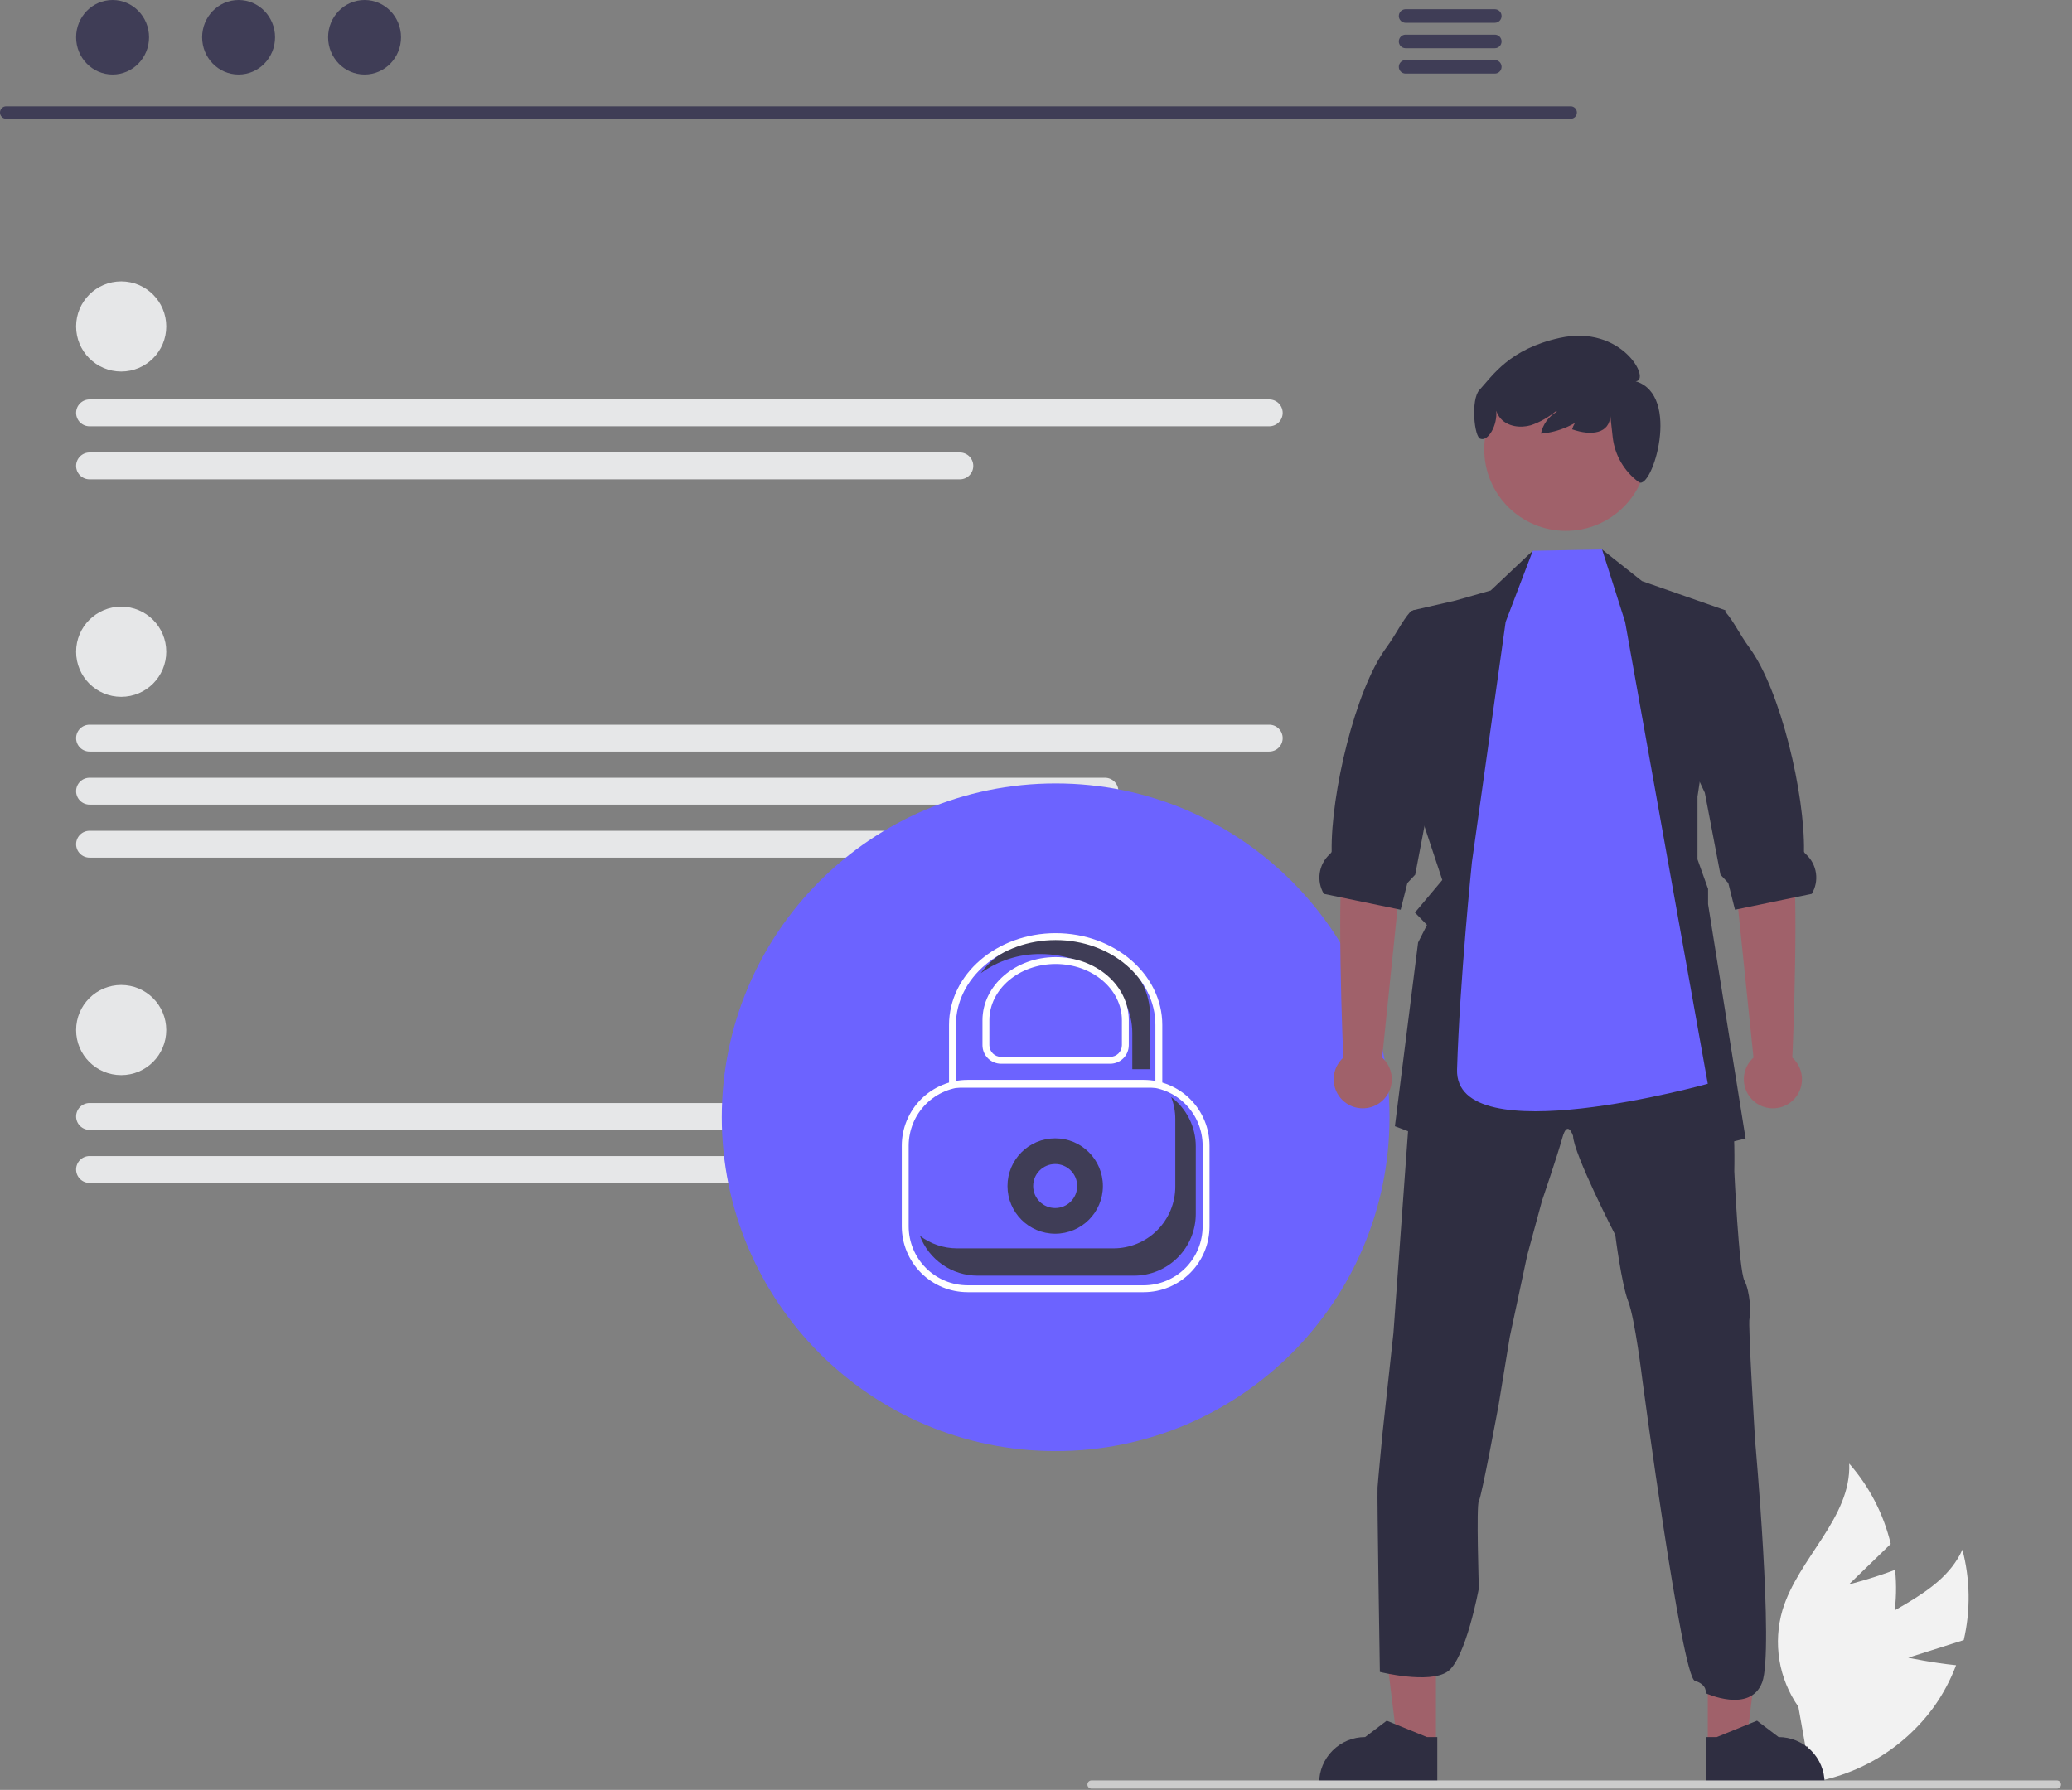 <svg width="147" height="127" viewBox="0 0 147 127" fill="none" xmlns="http://www.w3.org/2000/svg">
<rect x="0" y="0" width="147" height="127" fill="#808080" stroke="none"/>
<g clip-path="url(#clip0_6759_42188)">
<path d="M135.381 117.62L139.32 116.37C139.811 114.256 139.778 112.055 139.225 109.956C137.642 113.474 133 114.337 130.355 117.145C129.536 118.027 128.927 119.082 128.572 120.232C128.217 121.381 128.125 122.596 128.303 123.786L127.475 126.597C129.41 126.432 131.287 125.849 132.975 124.889C134.663 123.928 136.123 122.613 137.255 121.034C137.881 120.142 138.392 119.174 138.776 118.155C137.096 117.986 135.381 117.62 135.381 117.62Z" fill="#F2F2F2"/>
<path d="M131.172 112.422L134.14 109.547C133.637 107.436 132.626 105.48 131.195 103.849C131.347 107.703 127.577 110.545 126.461 114.239C126.123 115.393 126.048 116.609 126.243 117.797C126.437 118.984 126.897 120.112 127.587 121.098L128.099 123.984C129.758 122.972 131.177 121.614 132.26 120.001C133.343 118.388 134.064 116.56 134.372 114.642C134.534 113.565 134.56 112.471 134.449 111.387C132.871 111.986 131.172 112.422 131.172 112.422Z" fill="#F2F2F2"/>
<path d="M111.442 8.427H0.432C0.317 8.424 0.207 8.377 0.126 8.294C0.045 8.212 0 8.101 0 7.985C0 7.87 0.045 7.759 0.126 7.676C0.207 7.594 0.317 7.546 0.432 7.544H111.442C111.557 7.546 111.667 7.594 111.748 7.676C111.829 7.759 111.874 7.87 111.874 7.985C111.874 8.101 111.829 8.212 111.748 8.294C111.667 8.377 111.557 8.424 111.442 8.427V8.427Z" fill="#3F3D56"/>
<path d="M7.988 5.29C9.416 5.29 10.575 4.105 10.575 2.645C10.575 1.184 9.416 0 7.988 0C6.559 0 5.4 1.184 5.4 2.645C5.4 4.105 6.559 5.29 7.988 5.29Z" fill="#3F3D56"/>
<path d="M16.927 5.29C18.356 5.29 19.514 4.105 19.514 2.645C19.514 1.184 18.356 0 16.927 0C15.498 0 14.34 1.184 14.34 2.645C14.34 4.105 15.498 5.29 16.927 5.29Z" fill="#3F3D56"/>
<path d="M25.864 5.29C27.293 5.29 28.452 4.105 28.452 2.645C28.452 1.184 27.293 0 25.864 0C24.436 0 23.277 1.184 23.277 2.645C23.277 4.105 24.436 5.29 25.864 5.29Z" fill="#3F3D56"/>
<path d="M106.06 0.655H99.712C99.586 0.658 99.466 0.71 99.378 0.799C99.29 0.889 99.24 1.01 99.24 1.136C99.24 1.262 99.29 1.383 99.378 1.473C99.466 1.562 99.586 1.614 99.712 1.617H106.06C106.186 1.614 106.306 1.562 106.394 1.473C106.482 1.383 106.531 1.262 106.531 1.136C106.531 1.01 106.482 0.889 106.394 0.799C106.306 0.71 106.186 0.658 106.06 0.655V0.655Z" fill="#3F3D56"/>
<path d="M106.06 2.46H99.712C99.586 2.462 99.466 2.514 99.378 2.604C99.29 2.694 99.24 2.815 99.24 2.941C99.24 3.067 99.29 3.187 99.378 3.277C99.466 3.367 99.586 3.419 99.712 3.421H106.06C106.186 3.419 106.306 3.367 106.394 3.277C106.482 3.187 106.531 3.067 106.531 2.941C106.531 2.815 106.482 2.694 106.394 2.604C106.306 2.514 106.186 2.462 106.06 2.46V2.46Z" fill="#3F3D56"/>
<path d="M106.06 4.262H99.712C99.586 4.264 99.466 4.316 99.378 4.406C99.29 4.496 99.24 4.617 99.24 4.742C99.24 4.868 99.29 4.989 99.378 5.079C99.466 5.169 99.586 5.221 99.712 5.223H106.06C106.186 5.221 106.306 5.169 106.394 5.079C106.482 4.989 106.531 4.868 106.531 4.742C106.531 4.617 106.482 4.496 106.394 4.406C106.306 4.316 106.186 4.264 106.06 4.262V4.262Z" fill="#3F3D56"/>
<path d="M8.599 26.362C10.365 26.362 11.797 24.93 11.797 23.163C11.797 21.397 10.365 19.965 8.599 19.965C6.832 19.965 5.4 21.397 5.4 23.163C5.4 24.93 6.832 26.362 8.599 26.362Z" fill="#E6E7E8"/>
<path d="M90.048 30.247H6.353C6.1 30.247 5.858 30.146 5.679 29.968C5.501 29.789 5.4 29.547 5.4 29.294C5.4 29.042 5.501 28.799 5.679 28.621C5.858 28.442 6.1 28.342 6.353 28.342H90.048C90.301 28.342 90.543 28.442 90.722 28.621C90.9 28.799 91.001 29.042 91.001 29.294C91.001 29.547 90.9 29.789 90.722 29.968C90.543 30.146 90.301 30.247 90.048 30.247V30.247Z" fill="#E6E7E8"/>
<path d="M68.098 34.01H6.353C6.1 34.01 5.858 33.91 5.679 33.731C5.501 33.553 5.4 33.311 5.4 33.058C5.4 32.805 5.501 32.563 5.679 32.384C5.858 32.206 6.1 32.105 6.353 32.105H68.098C68.35 32.105 68.593 32.206 68.771 32.384C68.95 32.563 69.05 32.805 69.05 33.058C69.05 33.311 68.95 33.553 68.771 33.731C68.593 33.91 68.35 34.01 68.098 34.01V34.01Z" fill="#E6E7E8"/>
<path d="M8.599 76.286C10.365 76.286 11.797 74.854 11.797 73.087C11.797 71.321 10.365 69.889 8.599 69.889C6.832 69.889 5.4 71.321 5.4 73.087C5.4 74.854 6.832 76.286 8.599 76.286Z" fill="#E6E7E8"/>
<path d="M90.05 80.169H6.354C6.229 80.17 6.105 80.145 5.989 80.097C5.874 80.05 5.769 79.98 5.68 79.891C5.591 79.803 5.521 79.698 5.473 79.582C5.425 79.466 5.4 79.342 5.4 79.217C5.4 79.092 5.425 78.968 5.473 78.852C5.521 78.737 5.591 78.632 5.68 78.543C5.769 78.455 5.874 78.385 5.989 78.337C6.105 78.289 6.229 78.264 6.354 78.265H90.05C90.315 78.279 90.566 78.393 90.751 78.583C90.938 78.772 91.046 79.025 91.055 79.291C91.047 79.415 91.015 79.536 90.96 79.647C90.905 79.758 90.829 79.858 90.736 79.939C90.642 80.021 90.533 80.084 90.416 80.123C90.298 80.162 90.174 80.178 90.05 80.169V80.169Z" fill="#E6E7E8"/>
<path d="M68.098 83.933H6.353C6.1 83.933 5.858 83.833 5.679 83.654C5.501 83.476 5.4 83.233 5.4 82.981C5.4 82.728 5.501 82.486 5.679 82.307C5.858 82.129 6.1 82.028 6.353 82.028H68.098C68.35 82.028 68.593 82.129 68.771 82.307C68.95 82.486 69.05 82.728 69.05 82.981C69.05 83.233 68.95 83.476 68.771 83.654C68.593 83.833 68.35 83.933 68.098 83.933V83.933Z" fill="#E6E7E8"/>
<path d="M8.599 49.442C10.365 49.442 11.797 48.01 11.797 46.243C11.797 44.477 10.365 43.045 8.599 43.045C6.832 43.045 5.4 44.477 5.4 46.243C5.4 48.01 6.832 49.442 8.599 49.442Z" fill="#E6E7E8"/>
<path d="M90.048 53.326H6.353C6.1 53.326 5.858 53.225 5.679 53.047C5.501 52.868 5.4 52.626 5.4 52.373C5.4 52.121 5.501 51.879 5.679 51.7C5.858 51.521 6.1 51.421 6.353 51.421H90.048C90.301 51.421 90.543 51.521 90.722 51.7C90.9 51.879 91.001 52.121 91.001 52.373C91.001 52.626 90.9 52.868 90.722 53.047C90.543 53.225 90.301 53.326 90.048 53.326V53.326Z" fill="#E6E7E8"/>
<path d="M78.393 57.09H6.353C6.1 57.09 5.858 56.989 5.679 56.811C5.501 56.632 5.4 56.39 5.4 56.137C5.4 55.884 5.501 55.642 5.679 55.464C5.858 55.285 6.1 55.185 6.353 55.185H78.393C78.646 55.185 78.888 55.285 79.067 55.464C79.245 55.642 79.346 55.884 79.346 56.137C79.346 56.39 79.245 56.632 79.067 56.811C78.888 56.989 78.646 57.09 78.393 57.09V57.09Z" fill="#E6E7E8"/>
<path d="M73.504 60.853H6.353C6.1 60.853 5.858 60.753 5.679 60.574C5.501 60.396 5.4 60.153 5.4 59.901C5.4 59.648 5.501 59.406 5.679 59.227C5.858 59.049 6.1 58.948 6.353 58.948H73.504C73.756 58.948 73.999 59.049 74.177 59.227C74.356 59.406 74.456 59.648 74.456 59.901C74.456 60.153 74.356 60.396 74.177 60.574C73.999 60.753 73.756 60.853 73.504 60.853V60.853Z" fill="#E6E7E8"/>
<path d="M74.893 102.961C87.975 102.961 98.58 92.356 98.58 79.274C98.58 66.193 87.975 55.588 74.893 55.588C61.812 55.588 51.207 66.193 51.207 79.274C51.207 92.356 61.812 102.961 74.893 102.961Z" fill="#6C63FF"/>
<path d="M74.862 87.538C76.731 87.538 78.246 86.023 78.246 84.154C78.246 82.285 76.731 80.77 74.862 80.77C72.993 80.77 71.478 82.285 71.478 84.154C71.478 86.023 72.993 87.538 74.862 87.538Z" fill="#3F3D56"/>
<path d="M74.861 85.716C75.723 85.716 76.422 85.017 76.422 84.154C76.422 83.292 75.723 82.593 74.861 82.593C73.998 82.593 73.299 83.292 73.299 84.154C73.299 85.017 73.998 85.716 74.861 85.716Z" fill="#6C63FF"/>
<path d="M81.144 91.687H68.646C67.409 91.686 66.222 91.194 65.347 90.319C64.472 89.444 63.98 88.257 63.978 87.02V81.29C63.98 80.052 64.472 78.866 65.347 77.991C66.222 77.116 67.409 76.624 68.646 76.622H81.144C82.381 76.624 83.567 77.116 84.442 77.991C85.317 78.866 85.809 80.052 85.811 81.29V87.02C85.809 88.257 85.317 89.443 84.442 90.318C83.567 91.193 82.381 91.686 81.144 91.687V91.687ZM68.646 77.111C67.538 77.112 66.476 77.553 65.693 78.336C64.909 79.12 64.469 80.182 64.467 81.29V87.02C64.469 88.127 64.909 89.19 65.693 89.973C66.476 90.756 67.538 91.197 68.646 91.198H81.144C82.251 91.197 83.314 90.756 84.097 89.973C84.88 89.19 85.321 88.127 85.322 87.02V81.29C85.321 80.182 84.88 79.12 84.097 78.336C83.314 77.553 82.251 77.112 81.144 77.111L68.646 77.111Z" fill="white"/>
<path d="M67.906 88.577H78.998C79.574 88.577 80.144 88.463 80.676 88.243C81.208 88.023 81.691 87.7 82.099 87.293C82.506 86.885 82.829 86.402 83.049 85.87C83.269 85.338 83.383 84.768 83.383 84.192V79.397C83.382 78.865 83.284 78.338 83.093 77.842C83.635 78.249 84.074 78.777 84.376 79.383C84.678 79.989 84.836 80.657 84.836 81.335V86.13C84.836 86.706 84.722 87.276 84.502 87.808C84.282 88.34 83.959 88.823 83.552 89.23C83.145 89.637 82.661 89.96 82.129 90.181C81.597 90.401 81.027 90.514 80.451 90.514H69.359C68.47 90.514 67.602 90.243 66.871 89.738C66.139 89.233 65.579 88.517 65.264 87.685C66.023 88.264 66.951 88.577 67.906 88.577Z" fill="#3F3D56"/>
<path d="M101.874 123.777L99.148 123.777L97.852 113.263L101.875 113.263L101.874 123.777Z" fill="#A0616A"/>
<path d="M101.97 126.62L93.588 126.62V126.514C93.588 125.649 93.932 124.819 94.544 124.207C95.155 123.595 95.985 123.251 96.85 123.251H96.851L98.382 122.09L101.238 123.252L101.97 123.252L101.97 126.62Z" fill="#2F2E41"/>
<path d="M121.161 123.777L123.886 123.777L125.183 113.263L121.16 113.263L121.161 123.777Z" fill="#A0616A"/>
<path d="M121.065 126.62L129.447 126.62V126.514C129.447 125.649 129.103 124.819 128.491 124.207C127.879 123.595 127.049 123.251 126.184 123.251H126.184L124.653 122.09L121.796 123.252L121.064 123.252L121.065 126.62Z" fill="#2F2E41"/>
<path d="M97.732 105.536C97.772 104.936 98.092 101.619 98.092 101.619L98.859 94.582L100.21 75.931L100.298 74.71L107.377 73.351L112.214 71.032L117.964 72.87L122.442 74.549C122.442 74.549 122.449 75.268 122.484 76.136C122.53 77.273 122.61 78.666 122.802 79.029C123.122 79.669 123.042 83.105 123.042 83.105C123.042 83.105 123.36 90.097 123.76 90.864C124.161 91.631 124.241 93.227 124.121 93.547C124 93.868 124.521 102.265 124.521 102.265C124.521 102.265 125.859 117.124 125.02 119.365C124.18 121.605 121.008 120.138 121.008 120.138C121.008 120.138 121.161 119.54 120.241 119.258C119.321 118.976 116.519 97.906 116.519 97.906C116.519 97.906 115.998 93.586 115.519 92.348C115.039 91.109 114.599 87.631 114.599 87.631C114.599 87.631 111.639 81.873 111.601 80.593C111.601 80.593 111.214 79.395 110.848 80.713C110.482 82.032 109.402 85.191 109.402 85.191L108.35 89.07L107.112 94.866L106.311 99.746C106.311 99.746 105.111 106.223 104.919 106.502C104.728 106.782 104.919 112.699 104.919 112.699C104.919 112.699 103.992 117.738 102.681 118.618C101.37 119.497 97.896 118.632 97.896 118.632C97.896 118.632 97.692 106.136 97.732 105.536Z" fill="#2F2E41"/>
<path d="M100.751 57.7L102.325 62.44L100.383 64.751L101.238 65.631L100.607 66.875L98.963 79.912L107.979 83.332L111.015 79.525L113.409 83.332L123.842 80.782L121.181 64.157V63.07L120.43 60.972V56.529L122.414 43.304L116.493 41.23L113.662 38.989L112.746 42.14L108.845 41.447L108.744 39.079L105.759 41.899L103.246 42.615L100.237 43.304L99.854 44.262L100.621 44.07L100.496 56.538L100.751 57.7Z" fill="#2F2E41"/>
<path d="M98.057 75.043L99.571 60.386L99.971 54.353L95.733 53.587C95.733 53.587 95.901 57.9 95.346 60.334C94.798 62.735 95.273 74.721 95.307 75.041C94.995 75.32 94.776 75.686 94.677 76.092C94.579 76.497 94.606 76.924 94.755 77.314C94.903 77.704 95.167 78.039 95.511 78.276C95.855 78.513 96.263 78.64 96.68 78.64C97.098 78.641 97.505 78.514 97.85 78.277C98.194 78.041 98.458 77.705 98.607 77.315C98.756 76.925 98.784 76.499 98.685 76.094C98.587 75.688 98.368 75.321 98.057 75.043V75.043Z" fill="#A0616A"/>
<path d="M93.924 63.423L95.103 63.666L99.147 64.504L99.371 64.55L99.849 62.652L100.403 62.062L101.457 56.538L101.512 56.251L103.105 52.846L104.207 42.615L100.109 43.351C100.088 43.372 100.069 43.395 100.05 43.418C99.461 44.085 99.042 45.013 98.356 45.946C96.123 48.984 94.409 56.365 94.476 60.41C94.478 60.475 94.411 60.546 94.331 60.619C93.951 60.968 93.703 61.438 93.629 61.948C93.555 62.459 93.659 62.98 93.924 63.423Z" fill="#2F2E41"/>
<path d="M124.404 75.043L122.89 60.386L122.49 54.353L126.729 53.587C126.729 53.587 126.561 57.9 127.116 60.334C127.664 62.735 127.189 74.721 127.155 75.041C127.466 75.32 127.685 75.686 127.784 76.092C127.882 76.497 127.856 76.923 127.707 77.314C127.558 77.704 127.294 78.039 126.95 78.276C126.606 78.513 126.199 78.64 125.781 78.64C125.364 78.641 124.956 78.514 124.612 78.277C124.268 78.041 124.004 77.705 123.854 77.315C123.705 76.925 123.678 76.499 123.776 76.094C123.874 75.688 124.093 75.321 124.404 75.043V75.043Z" fill="#A0616A"/>
<path d="M128.538 63.423L127.36 63.666L123.315 64.504L123.091 64.55L122.614 62.652L122.06 62.062L121.006 56.538L120.95 56.251L119.357 52.846L119.722 42.615L122.353 43.351C122.374 43.372 122.394 43.395 122.413 43.418C123.001 44.085 123.421 45.013 124.107 45.946C126.34 48.984 128.053 56.365 127.986 60.41C127.984 60.475 128.051 60.546 128.132 60.619C128.512 60.968 128.76 61.438 128.834 61.948C128.908 62.459 128.804 62.98 128.538 63.423V63.423Z" fill="#2F2E41"/>
<path d="M106.819 44.129L108.745 39.079L113.663 38.989L115.295 44.129L121.161 76.898C121.161 76.898 103.19 81.903 103.372 75.887C103.564 69.562 104.429 61.16 104.429 61.16L106.819 44.129Z" fill="#6C63FF"/>
<path d="M111.094 37.666C114.294 37.666 116.888 35.073 116.888 31.873C116.888 28.673 114.294 26.079 111.094 26.079C107.895 26.079 105.301 28.673 105.301 31.873C105.301 35.073 107.895 37.666 111.094 37.666Z" fill="#A0616A"/>
<path d="M104.959 27.671C105.903 26.644 107.083 24.765 110.656 23.976C115.072 23.001 117.158 26.989 116.045 27.055C119.301 28.041 117.209 34.779 116.276 34.214C116.268 34.208 116.26 34.202 116.252 34.196C115.75 33.826 115.329 33.358 115.014 32.82C114.699 32.282 114.497 31.685 114.42 31.067L114.243 29.472C114.218 30.77 112.892 30.941 111.537 30.463C111.617 30.179 111.77 29.92 111.981 29.713C112.191 29.506 112.452 29.357 112.738 29.281C111.794 30.137 110.594 30.659 109.324 30.767C109.391 30.442 109.526 30.135 109.721 29.867C109.916 29.598 110.166 29.375 110.454 29.211L110.401 29.159C109.872 29.605 109.264 29.949 108.61 30.173C107.863 30.387 106.968 30.271 106.456 29.687C106.319 29.525 106.215 29.338 106.15 29.136C106.261 30.163 105.572 31.336 105.036 31.135C104.591 31.048 104.332 28.354 104.959 27.671Z" fill="#2F2E41"/>
<path d="M146.219 126.62C146.219 126.658 146.211 126.696 146.197 126.731C146.182 126.767 146.161 126.799 146.134 126.826C146.107 126.853 146.075 126.874 146.039 126.889C146.004 126.903 145.966 126.911 145.928 126.911H77.437C77.36 126.911 77.286 126.88 77.232 126.825C77.177 126.771 77.147 126.697 77.147 126.62C77.147 126.543 77.177 126.469 77.232 126.414C77.286 126.36 77.36 126.329 77.437 126.329H145.928C145.966 126.329 146.004 126.336 146.039 126.351C146.075 126.366 146.107 126.387 146.134 126.414C146.161 126.441 146.182 126.473 146.197 126.508C146.211 126.544 146.219 126.582 146.219 126.62Z" fill="#CCCCCC"/>
<path d="M75.086 66.432C72.769 66.432 70.733 67.48 69.58 69.055C70.813 68.158 72.301 67.68 73.825 67.693C77.413 67.693 80.332 70.206 80.332 73.295V75.862H81.592V72.034C81.592 68.945 78.674 66.432 75.086 66.432Z" fill="#3F3D56"/>
<path d="M82.46 77.176H67.33V72.725C67.33 69.133 70.724 66.211 74.895 66.211C79.067 66.211 82.46 69.133 82.46 72.725V77.176ZM67.819 76.688H81.971V72.725C81.971 69.402 78.797 66.7 74.895 66.7C70.993 66.7 67.819 69.402 67.819 72.725V76.688Z" fill="white"/>
<path d="M78.768 75.476H71.018C70.669 75.476 70.335 75.337 70.089 75.091C69.842 74.844 69.704 74.51 69.703 74.161V72.39C69.703 69.92 72.031 67.91 74.893 67.91C77.755 67.91 80.083 69.92 80.083 72.39V74.161C80.082 74.51 79.944 74.844 79.697 75.091C79.451 75.337 79.117 75.476 78.768 75.476V75.476ZM74.893 68.399C72.301 68.399 70.192 70.189 70.192 72.39V74.161C70.192 74.38 70.279 74.59 70.434 74.745C70.589 74.9 70.799 74.987 71.018 74.988H78.768C78.987 74.987 79.197 74.9 79.352 74.745C79.507 74.59 79.594 74.38 79.594 74.161V72.39C79.594 70.189 77.485 68.399 74.893 68.399Z" fill="white"/>
</g>
<defs>
<clipPath id="clip0_6759_42188">
<rect width="146.219" height="126.91" fill="white"/>
</clipPath>
</defs>
</svg>
